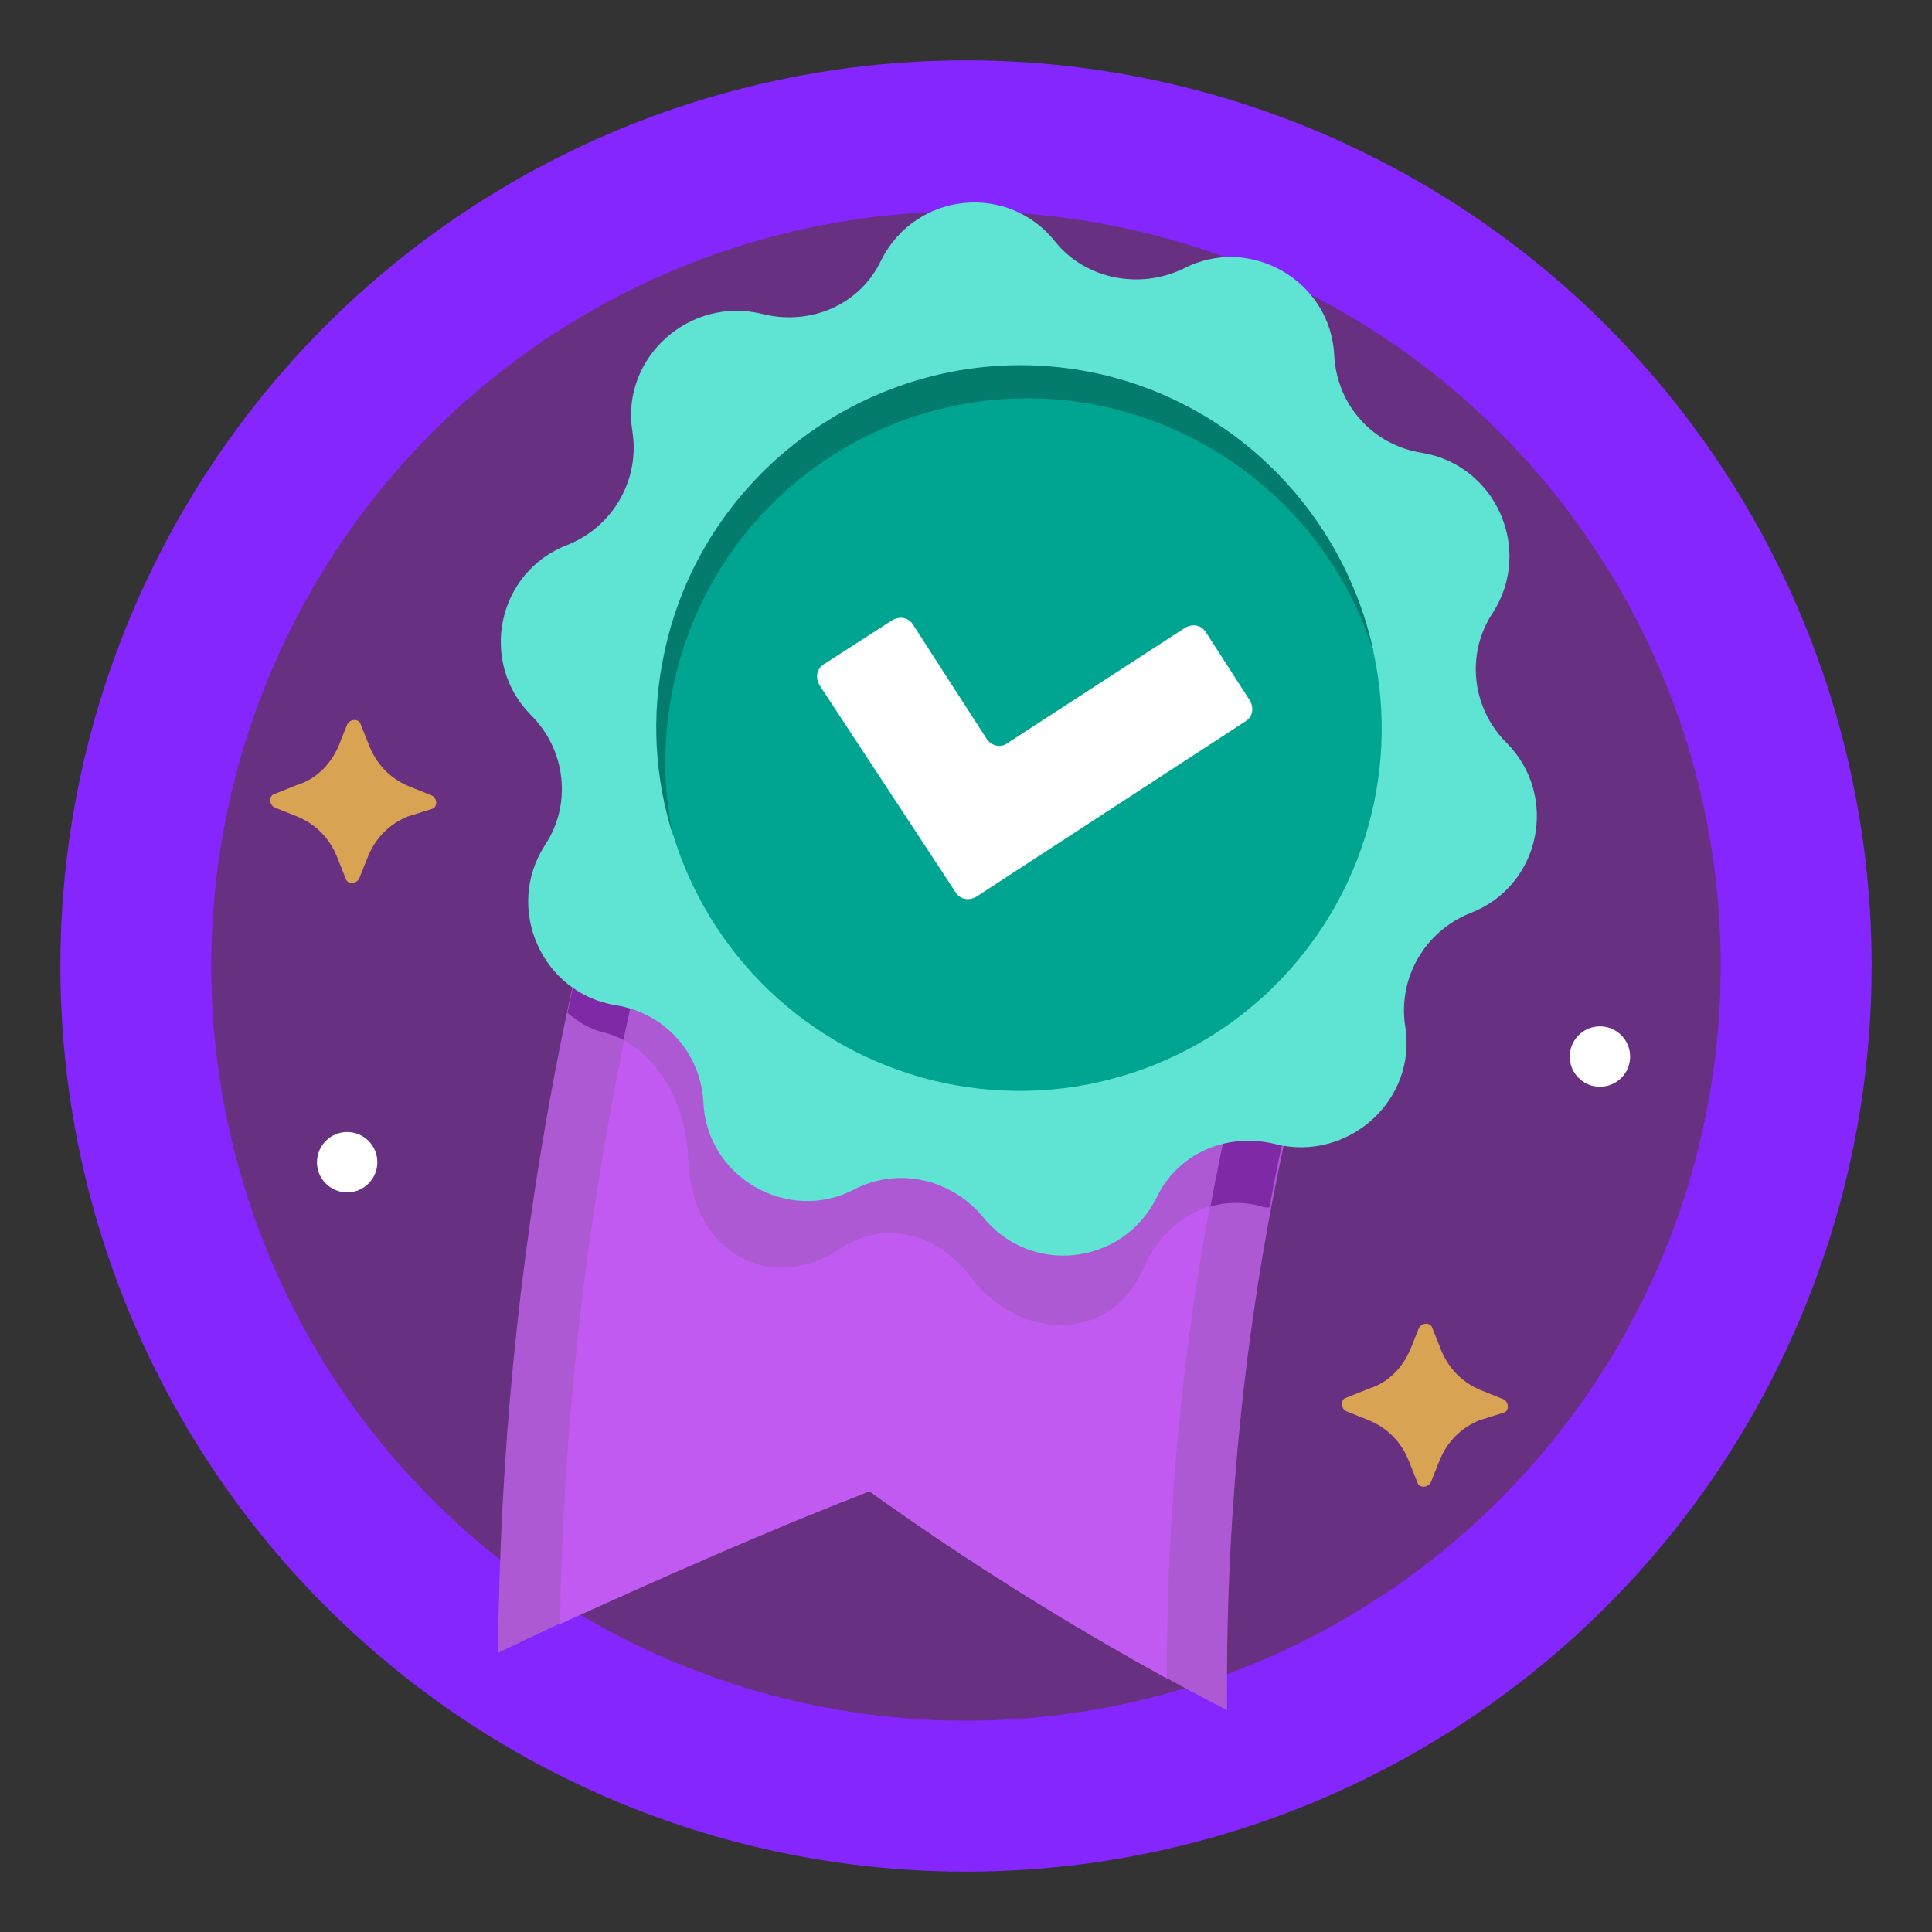 <svg xmlns="http://www.w3.org/2000/svg" viewBox="0 0 128 128" id="Award"><rect x="0" y="0" width="128" height="128" fill="#333333" stroke="none"/><circle cx="64" cy="64" r="60" fill="#8526fe" class="color382673 svgShape"></circle><circle cx="64" cy="64" r="50" fill="#673080" class="color473080 svgShape"></circle><path fill="#ad59d4" d="M91 55.1c-15-5.5-29.8-11.9-44.3-19.3-8.7 23-13.5 47.9-13.7 73.7 8.1-3.9 16.3-7.5 24.6-10.7 7.7 5.5 15.7 10.4 23.7 14.5-.2-20.5 3.2-40.2 9.7-58.2z" class="colord44a90 svgShape"></path><path fill="#7f29a7" d="M37.6 67.1c.7.6 1.5 1.1 2.4 1.3 3.2.8 5.5 4.3 5.6 8.5.3 6.4 5.8 10 10.1 7 2.9-1.9 6.4-1 8.6 1.8 3.4 4.4 9.4 3.1 11.4-1.8 1.4-3.2 4.7-4.8 7.8-4 .2.1.4.1.6.1 1.6-8.6 3.9-17 6.8-25-15-5.5-29.8-11.9-44.3-19.3-3.7 10.2-6.8 20.6-9 31.4z" class="colora72973 svgShape"></path><path fill="#c15af1" d="M87.3 53.7C74.8 49 62.5 43.6 50.4 37.6c-8.2 21.8-12.9 45.5-13.3 70 6.8-3.1 13.6-6.1 20.5-8.8 6.4 4.6 13 8.7 19.7 12.4 0-20.3 3.5-39.7 10-57.5z" class="colorf15a9e svgShape"></path><path fill="#ad59d4" d="M45.6 76.9c.3 6.4 5.7 8.8 10.1 5.8 2.9-1.9 6.4-1 8.6 1.9 3.3 4.4 9.5 4.3 11.5-.7.9-2 2.5-3.4 4.4-4 1.7-9.1 4.1-17.9 7.1-26.3-12.5-4.6-24.8-10-36.9-16-3.8 10.1-6.8 20.5-9.1 31.3 2.5 1.4 4.2 4.4 4.3 8z" class="colord44a90 svgShape"></path><path fill="#5fe4d4" d="M78.4 17.8c4.4-2.3 9.8.8 10 5.8.2 3.3 2.6 5.9 5.8 6.4 4.9.8 7.4 6.4 4.7 10.6-1.8 2.7-1.4 6.3.9 8.6 3.5 3.5 2.3 9.5-2.4 11.3-3 1.2-4.8 4.3-4.3 7.5.8 4.9-3.8 9-8.6 7.8-3.2-.8-6.5.6-7.9 3.6-2.3 4.5-8.4 5.1-11.5 1.2-2.1-2.5-5.6-3.3-8.5-1.8-4.4 2.3-9.8-.8-10-5.8-.2-3.3-2.6-5.9-5.8-6.4-4.9-.8-7.4-6.4-4.7-10.6 1.8-2.7 1.4-6.3-.9-8.6-3.5-3.5-2.3-9.5 2.4-11.3 3-1.2 4.8-4.3 4.3-7.5-.8-4.9 3.8-9 8.6-7.8 3.2.8 6.5-.6 7.9-3.6 2.3-4.5 8.4-5.1 11.5-1.2 2 2.5 5.6 3.2 8.5 1.8z" class="color00c2a9 svgShape"></path><circle cx="67.5" cy="48.3" r="24" fill="#00a591" transform="rotate(-78.13 67.506 48.262)" class="color00a58c svgShape"></circle><path fill="#037c6d" d="M44.6 45.5C47.3 32.5 60 24.2 73 26.9c8.8 1.9 15.5 8.3 18 16.3-1.9-9-9-16.5-18.5-18.5-13-2.7-25.8 5.7-28.5 18.6-.9 4.2-.6 8.3.6 12.1-.7-3.2-.7-6.5 0-9.9z" class="color037c68 svgShape"></path><path fill="#ffffff" d="m65.4 49-4.9-7.6c-.3-.5-.9-.6-1.4-.3L54.6 44c-.5.3-.6.9-.3 1.4l9 13.7c.3.5.9.6 1.4.3l17.8-11.6c.5-.3.6-.9.3-1.4l-2.9-4.5c-.3-.5-.9-.6-1.4-.3l-11.7 7.6c-.5.4-1.1.2-1.4-.2z" class="colorffffff svgShape"></path><path fill="#d8a353" d="M22.4 49.5 23 48c.2-.4.8-.4.9 0l.6 1.5c.5 1.2 1.4 2.1 2.6 2.6l1.5.6c.4.2.4.8 0 .9l-1.6.5c-1.2.5-2.1 1.4-2.6 2.6l-.6 1.5c-.2.4-.8.4-.9 0l-.6-1.5c-.5-1.2-1.4-2.1-2.6-2.6l-1.5-.6c-.4-.2-.4-.8 0-.9l1.5-.6c1.3-.4 2.2-1.4 2.7-2.5zm71 40L94 88c.2-.4.8-.4.9 0l.6 1.5c.5 1.2 1.4 2.1 2.6 2.6l1.5.6c.4.2.4.8 0 .9l-1.6.5c-1.2.5-2.1 1.4-2.6 2.6l-.6 1.5c-.2.4-.8.4-.9 0l-.6-1.5c-.5-1.2-1.4-2.1-2.6-2.6l-1.5-.6c-.4-.2-.4-.8 0-.9l1.5-.6c1.3-.4 2.2-1.4 2.7-2.5z" class="colorffde39 svgShape"></path><circle cx="23" cy="77" r="2" fill="#ffffff" class="colorffffff svgShape"></circle><circle cx="106" cy="70" r="2" fill="#ffffff" class="colorffffff svgShape"></circle></svg>